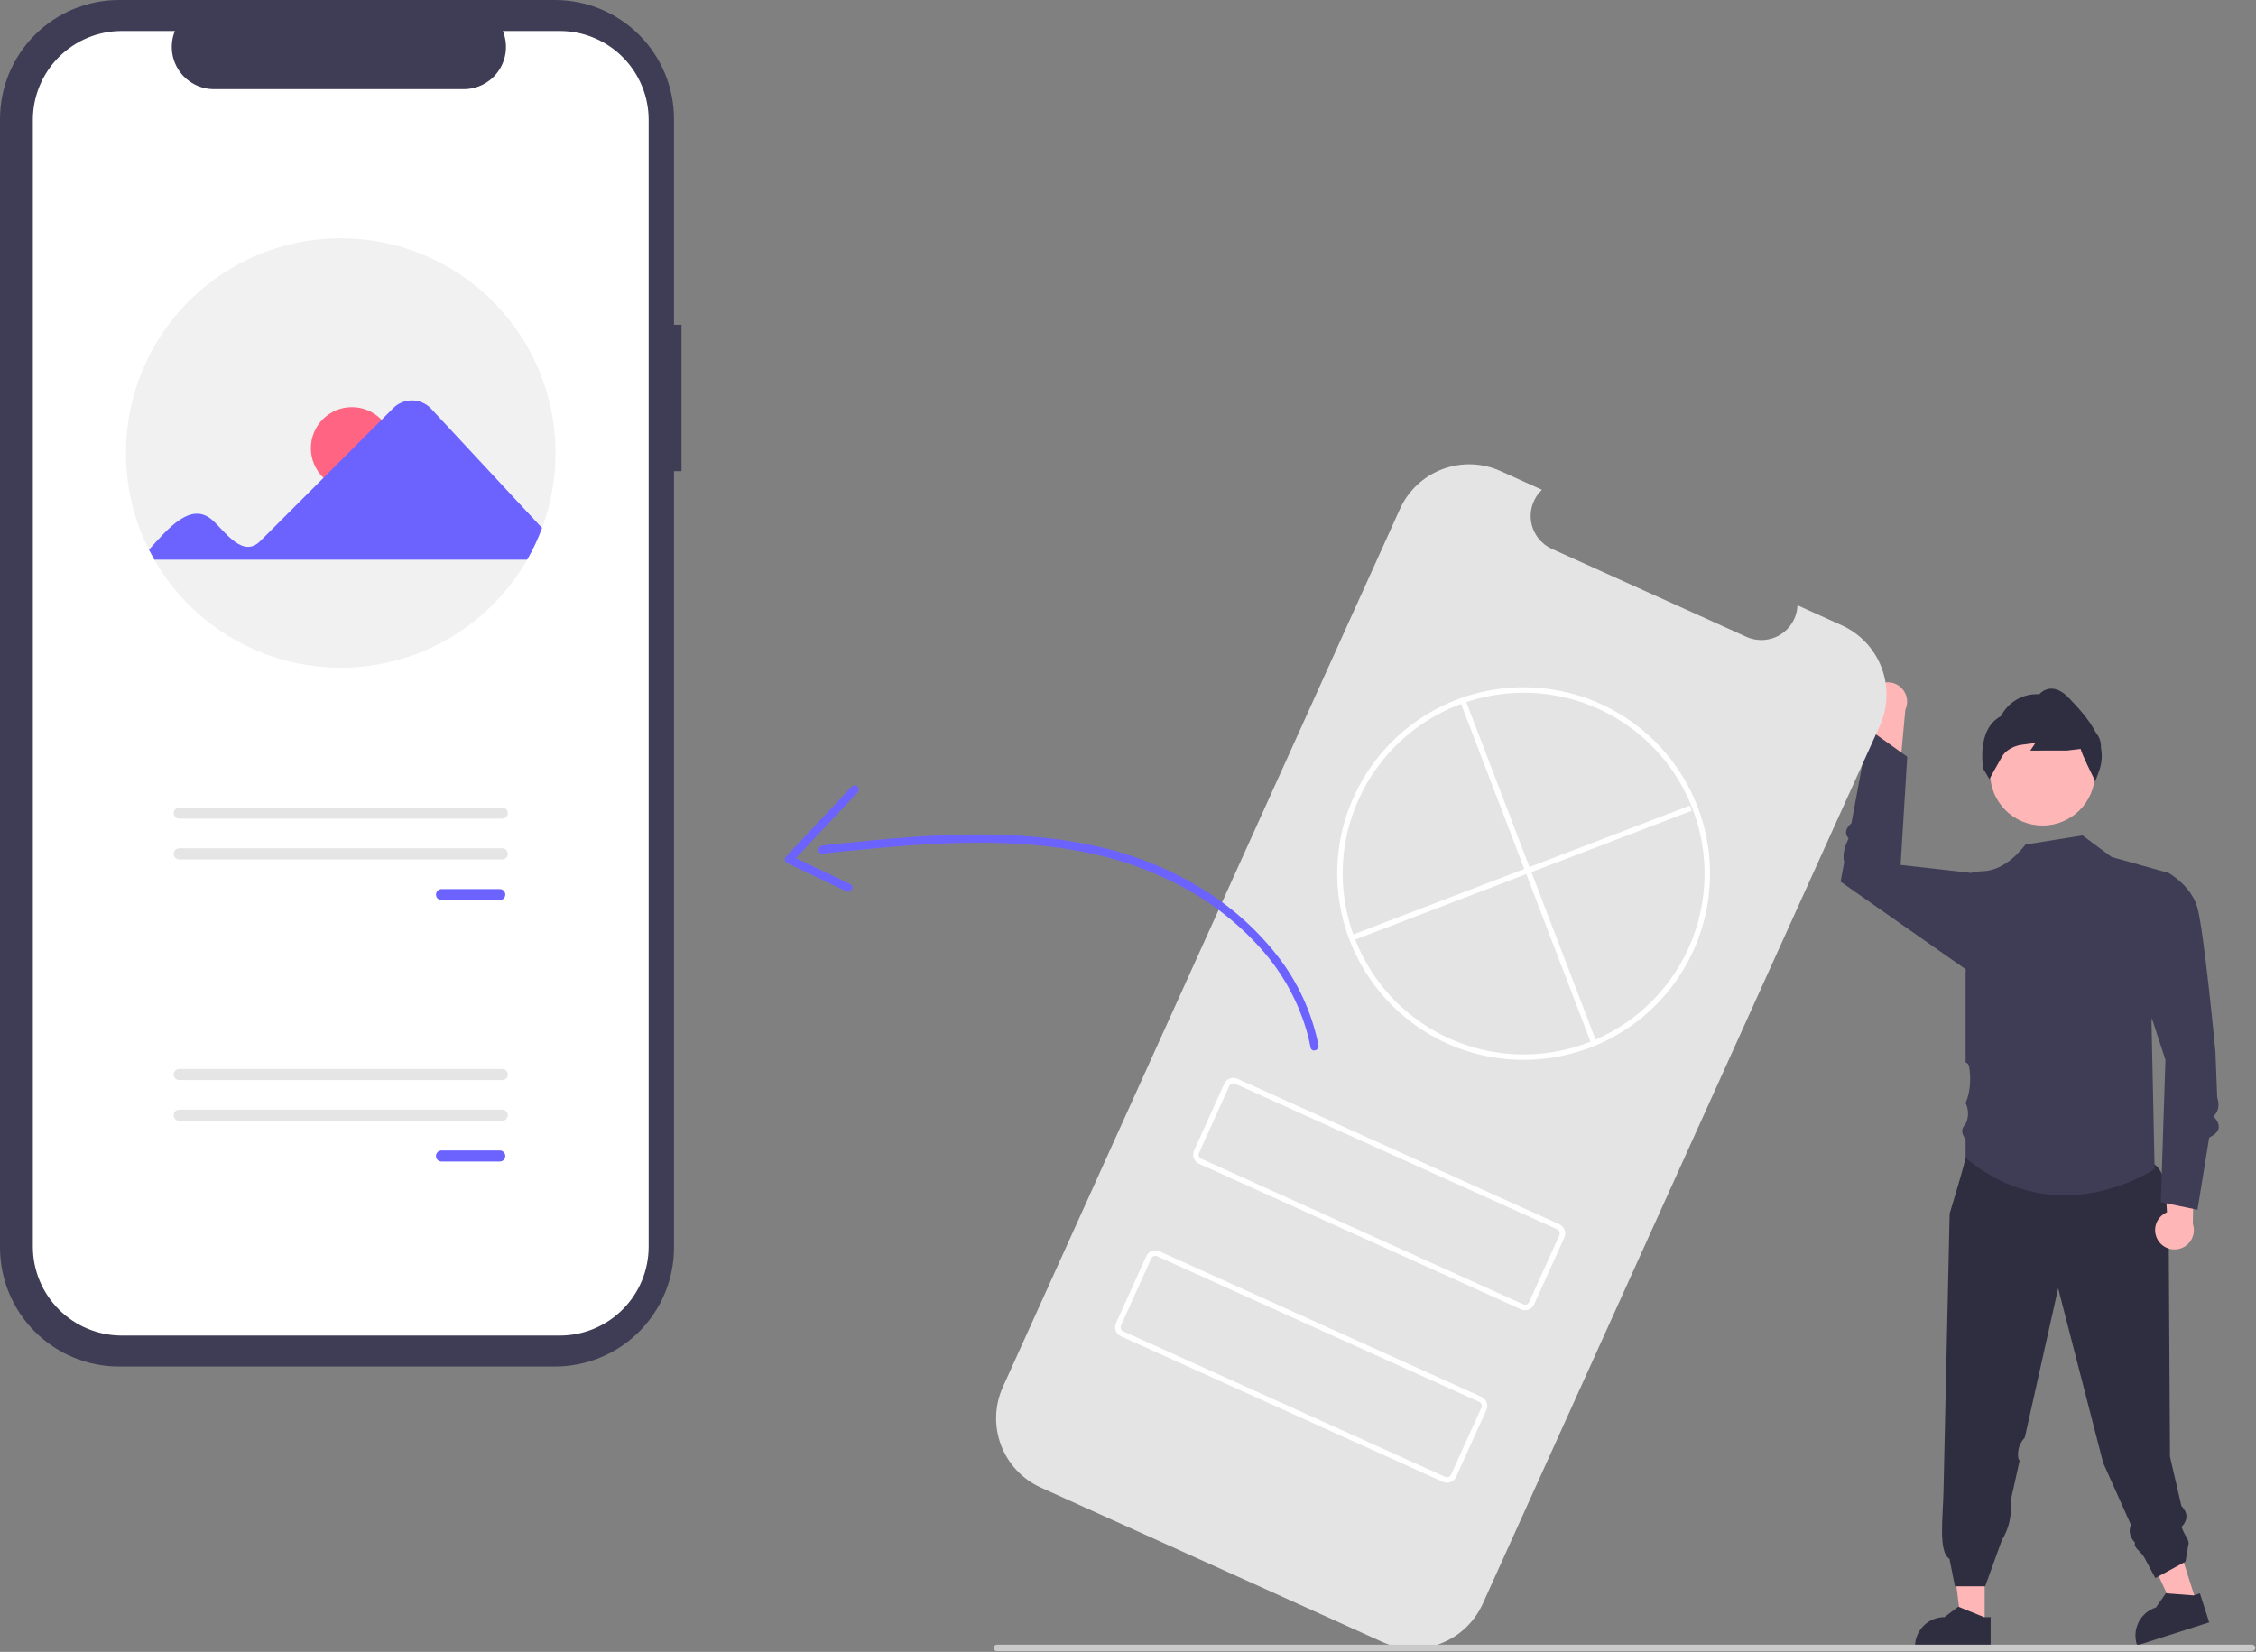 <svg width="822" height="602" viewBox="0 0 822 602" fill="none" xmlns="http://www.w3.org/2000/svg">
<rect x="0" y="0" width="822" height="602" fill="#808080" stroke="none"/>
<g clip-path="url(#clip0_136_2487)">
<path d="M800.344 584.002L792.2 586.607L778.279 556.436L790.298 552.591L800.344 584.002Z" fill="#FFB6B6"/>
<path d="M804.945 591.232L778.687 599.63L778.581 599.298C777.714 596.587 777.96 593.643 779.263 591.114C780.567 588.584 782.822 586.676 785.532 585.808L789.165 580.635L799.278 581.412L801.57 580.679L804.945 591.232Z" fill="#2F2E41"/>
<path d="M723.134 592.124H714.584L710.517 559.146H723.135L723.134 592.124Z" fill="#FFB6B6"/>
<path d="M725.314 600.412L697.746 600.411V600.062C697.746 597.217 698.877 594.487 700.889 592.475C702.901 590.463 705.631 589.332 708.476 589.332L713.513 585.512L722.908 589.333L725.315 589.333L725.314 600.412Z" fill="#2F2E41"/>
<path d="M682.298 251.324C681.657 252.123 681.199 253.054 680.956 254.05C680.713 255.047 680.692 256.084 680.893 257.089C681.095 258.094 681.514 259.043 682.122 259.869C682.73 260.694 683.512 261.377 684.412 261.868L680.311 286.45L692.148 281.197L694.228 258.658C694.952 257.091 695.077 255.313 694.578 253.661C694.079 252.008 692.991 250.596 691.521 249.692C690.05 248.788 688.299 248.455 686.599 248.755C684.9 249.056 683.369 249.97 682.298 251.324Z" fill="#FFB6B6"/>
<path d="M790.222 455.247C790.222 455.247 792.217 429.277 785.149 424.454C778.081 419.631 719.809 417.203 719.809 417.203L716.191 421.962C716.191 421.962 715.863 424.184 710.375 442.288L708.14 543.341C707.918 553.193 706.2 565.571 710.315 568.101L712.315 578.101H723.315L729.392 561.289C732.011 557.059 733.127 552.069 732.559 547.126L735.877 532.284C735.645 532.05 735.482 531.757 735.405 531.437C735.03 529.226 735.527 526.955 736.792 525.102C737.085 524.669 737.408 524.257 737.759 523.869L749.916 469.487L766.315 533.101L776.436 555.697C775.441 558.066 776.102 560.212 777.916 562.203C777.242 564.055 780.155 565.356 781.405 567.751L785.315 575.101L796.315 569.101L797.315 563.101C797.981 561.322 796.19 560.143 794.87 556.447C797.333 553.832 797.199 551.285 794.825 548.797L790.667 530.866L790.619 522.646L790.567 513.86L790.222 455.247Z" fill="#2F2E41"/>
<path d="M744.229 300.854C754.783 300.854 763.338 292.298 763.338 281.745C763.338 271.191 754.783 262.636 744.229 262.636C733.676 262.636 725.12 271.191 725.12 281.745C725.12 292.298 733.676 300.854 744.229 300.854Z" fill="#FFB6B6"/>
<path d="M763.454 284.736L763.138 284.105C762.65 283.129 758.61 275.015 758.102 272.929L753.017 273.527L739.775 273.529L741.615 270.769L736.75 271.404C734.972 271.62 733.272 272.261 731.793 273.272C730.886 273.875 730.119 274.666 729.545 275.591C727.807 278.566 725.152 283.434 725.125 283.483L724.871 283.948L722.665 280.237C722.636 280.093 719.902 265.832 729.052 260.996C730.357 258.448 732.375 256.335 734.861 254.916C737.347 253.497 740.193 252.834 743.05 253.007C744.095 251.816 745.567 251.084 747.147 250.97C749.318 250.857 751.571 251.997 753.834 254.373C756.839 257.529 760.956 261.851 763.446 266.65L764.132 267.63C765.108 269.032 765.591 270.719 765.507 272.425C766.035 275.148 765.847 277.962 764.961 280.591L763.454 284.736Z" fill="#2F2E41"/>
<path d="M790.133 318.109L769.363 312.293L758.789 304.449L738.018 307.763L737.928 307.88C734.291 312.604 728.685 317.271 722.726 317.457C721.193 317.507 719.67 317.726 718.184 318.109L716.19 354.569V387.168C716.502 387.272 716.781 387.456 717.001 387.7C717.22 387.944 717.374 388.24 717.446 388.561C718.031 391.884 717.976 395.288 717.283 398.591C717.037 399.743 716.671 400.865 716.19 401.94C716.77 403.14 717.071 404.456 717.071 405.789C717.071 407.121 716.77 408.437 716.19 409.637C714.415 411.329 714.644 413.174 716.19 415.117V421.962C749.903 450.09 785.061 426.005 785.061 426.005L783.933 372.464L790.133 318.109Z" fill="#3F3D56"/>
<path d="M722.843 323.117L718.185 318.109L692.512 315.201L694.921 275.771L680.924 265.785L674.585 300.002C672.406 301.888 672.001 303.745 673.554 305.571C671.808 309.061 671.36 311.899 671.953 314.213L670.641 321.296L718.144 354.569L722.843 323.117Z" fill="#3F3D56"/>
<path d="M786.343 452.048C785.791 451.184 785.434 450.21 785.299 449.194C785.163 448.177 785.252 447.144 785.56 446.165C785.867 445.187 786.385 444.288 787.077 443.532C787.77 442.776 788.619 442.181 789.566 441.788L788.103 416.909L799.315 423.391L798.986 446.024C799.539 447.659 799.474 449.44 798.802 451.03C798.13 452.62 796.899 453.908 795.34 454.651C793.782 455.393 792.005 455.539 790.347 455.059C788.689 454.579 787.264 453.508 786.343 452.048Z" fill="#FFB6B6"/>
<path d="M782.33 324.331L790.133 318.109C790.133 318.109 798.112 322.51 800.54 330.401C802.968 338.292 807.217 383.211 807.217 383.211L807.872 399.936C808.712 402.589 808.492 404.955 806.492 406.841C809.498 409.951 809.05 412.541 804.943 414.581L800.684 440.877L787.315 438.101L789.007 386.246L778.081 352.861L782.33 324.331Z" fill="#3F3D56"/>
<path d="M248.315 118.343H245.579V43.384C245.579 37.687 244.457 32.045 242.276 26.782C240.096 21.518 236.9 16.735 232.872 12.707C228.843 8.678 224.061 5.483 218.797 3.302C213.533 1.122 207.892 3.93975e-06 202.195 0H43.384C31.878 -2.38694e-05 20.843 4.571 12.707 12.707C4.571 20.843 2.65216e-05 31.878 0 43.384V454.614C-5.30433e-06 466.12 4.571 477.155 12.707 485.291C20.843 493.427 31.878 497.998 43.384 497.998H202.194C207.892 497.998 213.533 496.876 218.797 494.696C224.06 492.515 228.843 489.32 232.872 485.291C236.9 481.263 240.096 476.48 242.276 471.216C244.456 465.953 245.579 460.311 245.579 454.614V171.7H248.315V118.343Z" fill="#3F3D56"/>
<path d="M203.945 11.287H183.215C184.168 13.624 184.532 16.16 184.274 18.671C184.017 21.182 183.146 23.591 181.738 25.686C180.33 27.781 178.428 29.498 176.2 30.685C173.973 31.872 171.487 32.493 168.963 32.493H77.983C75.459 32.493 72.973 31.872 70.746 30.685C68.518 29.498 66.616 27.781 65.208 25.686C63.8 23.591 62.929 21.182 62.672 18.671C62.414 16.16 62.778 13.624 63.731 11.287H44.37C35.777 11.287 27.536 14.7 21.46 20.776C15.384 26.852 11.971 35.093 11.971 43.686V454.312C11.971 458.567 12.809 462.78 14.437 466.711C16.065 470.642 18.452 474.213 21.46 477.222C24.469 480.23 28.04 482.617 31.971 484.245C35.902 485.873 40.115 486.711 44.369 486.711H203.945C208.199 486.711 212.412 485.873 216.343 484.245C220.274 482.617 223.846 480.23 226.854 477.222C229.863 474.213 232.249 470.642 233.877 466.711C235.505 462.78 236.343 458.567 236.343 454.312V43.686C236.343 39.431 235.505 35.218 233.877 31.287C232.249 27.357 229.863 23.785 226.854 20.776C223.846 17.768 220.274 15.382 216.343 13.753C212.412 12.125 208.199 11.287 203.945 11.287Z" fill="white"/>
<path d="M202.41 165.082C202.422 174.41 200.758 183.664 197.499 192.404C196.019 196.407 194.204 200.278 192.072 203.975C185.219 215.934 175.329 225.871 163.404 232.781C151.478 239.692 137.94 243.331 124.157 243.331C110.374 243.331 96.835 239.692 84.91 232.781C72.984 225.871 63.095 215.934 56.242 203.975C55.548 202.773 54.89 201.552 54.268 200.313C48.949 189.762 46.088 178.142 45.901 166.327C45.713 154.512 48.203 142.807 53.185 132.092C58.167 121.377 65.51 111.928 74.665 104.456C83.82 96.984 94.547 91.683 106.043 88.948C117.54 86.214 129.506 86.119 141.044 88.67C152.582 91.221 163.393 96.351 172.665 103.677C181.937 111.002 189.43 120.332 194.582 130.967C199.733 141.602 202.41 153.265 202.41 165.082Z" fill="#F1F1F1"/>
<path d="M128.226 178.293C136.488 178.293 143.186 171.595 143.186 163.332C143.186 155.07 136.488 148.372 128.226 148.372C119.964 148.372 113.266 155.07 113.266 163.332C113.266 171.595 119.964 178.293 128.226 178.293Z" fill="#FF6582"/>
<path d="M54.269 200.313C60.86 193.19 69.672 181.881 77.936 190.052C82.084 193.907 88.575 203.459 94.789 197.214L143.311 148.692C144.224 147.79 145.309 147.08 146.501 146.603C147.693 146.126 148.968 145.893 150.251 145.916C151.535 145.939 152.8 146.218 153.974 146.737C155.148 147.256 156.207 148.005 157.087 148.939L197.499 192.404C196.019 196.407 194.204 200.278 192.072 203.975H56.242L54.269 200.313Z" fill="#6C63FF"/>
<path d="M160.875 323.99C160.339 323.991 159.826 324.205 159.448 324.584C159.07 324.963 158.857 325.476 158.857 326.012C158.857 326.547 159.07 327.061 159.448 327.44C159.826 327.819 160.339 328.032 160.875 328.033H182.089C182.625 328.033 183.139 327.82 183.518 327.441C183.897 327.062 184.11 326.548 184.11 326.012C184.11 325.475 183.897 324.961 183.518 324.582C183.139 324.203 182.625 323.99 182.089 323.99H160.875Z" fill="#6C63FF"/>
<path d="M65.298 294.297C64.762 294.297 64.248 294.51 63.868 294.889C63.489 295.268 63.276 295.782 63.276 296.318C63.276 296.854 63.489 297.369 63.868 297.748C64.248 298.127 64.762 298.34 65.298 298.34H183.016C183.552 298.34 184.066 298.127 184.445 297.748C184.825 297.369 185.038 296.854 185.038 296.318C185.038 295.782 184.825 295.268 184.445 294.889C184.066 294.51 183.552 294.297 183.016 294.297H65.298Z" fill="#E5E5E5"/>
<path d="M65.298 309.143C64.763 309.144 64.25 309.358 63.872 309.737C63.494 310.116 63.281 310.629 63.281 311.165C63.281 311.7 63.494 312.214 63.872 312.593C64.25 312.972 64.763 313.185 65.298 313.186H183.016C183.282 313.187 183.546 313.135 183.791 313.034C184.037 312.933 184.261 312.784 184.449 312.596C184.637 312.408 184.786 312.185 184.888 311.94C184.99 311.694 185.042 311.431 185.042 311.165C185.042 310.899 184.99 310.636 184.888 310.39C184.786 310.145 184.637 309.922 184.449 309.734C184.261 309.546 184.037 309.397 183.791 309.296C183.546 309.194 183.282 309.143 183.016 309.143H65.298Z" fill="#E5E5E5"/>
<path d="M160.874 419.257C160.338 419.257 159.824 419.47 159.445 419.849C159.066 420.228 158.853 420.742 158.853 421.278C158.853 421.814 159.066 422.329 159.445 422.708C159.824 423.087 160.338 423.3 160.874 423.3H182.088C182.624 423.3 183.139 423.087 183.518 422.708C183.897 422.329 184.11 421.814 184.11 421.278C184.11 420.742 183.897 420.228 183.518 419.849C183.139 419.47 182.624 419.257 182.088 419.257H160.874Z" fill="#6C63FF"/>
<path d="M65.298 389.563C64.762 389.563 64.248 389.776 63.868 390.155C63.489 390.534 63.276 391.048 63.276 391.585C63.276 392.121 63.489 392.635 63.868 393.014C64.248 393.393 64.762 393.606 65.298 393.606H183.016C183.282 393.607 183.545 393.555 183.791 393.454C184.037 393.352 184.26 393.203 184.448 393.016C184.637 392.828 184.786 392.605 184.888 392.359C184.99 392.114 185.042 391.85 185.042 391.585C185.042 391.319 184.99 391.056 184.888 390.81C184.786 390.564 184.637 390.341 184.448 390.154C184.26 389.966 184.037 389.817 183.791 389.716C183.545 389.614 183.282 389.562 183.016 389.563H65.298Z" fill="#E5E5E5"/>
<path d="M65.298 404.41C64.762 404.41 64.248 404.623 63.868 405.002C63.489 405.381 63.276 405.895 63.276 406.431C63.276 406.968 63.489 407.482 63.868 407.861C64.248 408.24 64.762 408.453 65.298 408.453H183.016C183.552 408.453 184.066 408.24 184.445 407.861C184.825 407.482 185.038 406.968 185.038 406.431C185.038 405.895 184.825 405.381 184.445 405.002C184.066 404.623 183.552 404.41 183.016 404.41H65.298Z" fill="#E5E5E5"/>
<path d="M671.08 227.887L654.927 220.583C654.847 222.74 654.237 224.844 653.151 226.71C652.066 228.576 650.538 230.146 648.703 231.283C646.868 232.419 644.782 233.087 642.628 233.227C640.474 233.367 638.318 232.975 636.351 232.086L565.46 200.031C563.493 199.141 561.775 197.782 560.458 196.072C559.14 194.362 558.263 192.355 557.904 190.226C557.546 188.098 557.716 185.913 558.4 183.866C559.084 181.819 560.261 179.971 561.827 178.486L546.74 171.664C540.045 168.637 532.421 168.393 525.546 170.987C518.671 173.58 513.108 178.799 510.08 185.494L365.405 505.451C363.906 508.766 363.075 512.344 362.958 515.981C362.842 519.617 363.443 523.241 364.728 526.645C366.012 530.05 367.954 533.167 370.443 535.821C372.932 538.475 375.92 540.612 379.235 542.111L503.575 598.334C510.27 601.361 517.894 601.605 524.769 599.011C531.644 596.418 537.207 591.199 540.235 584.504L684.91 264.547C686.409 261.232 687.24 257.654 687.357 254.017C687.473 250.381 686.872 246.757 685.587 243.353C684.303 239.949 682.361 236.831 679.872 234.177C677.383 231.523 674.395 229.386 671.08 227.887Z" fill="#E4E4E4"/>
<path d="M527.177 380.234C516.289 375.289 506.895 367.565 499.938 357.839C492.981 348.113 488.706 336.727 487.544 324.826C487.427 323.646 487.342 322.432 487.292 321.222C486.819 310.61 488.869 300.036 493.276 290.37C497.374 281.318 503.408 273.275 510.954 266.809C518.499 260.343 527.371 255.611 536.944 252.948C546.517 250.285 556.558 249.754 566.359 251.395C576.159 253.035 585.48 256.805 593.665 262.44C601.849 268.076 608.697 275.438 613.726 284.008C618.755 292.578 621.842 302.148 622.77 312.041C623.697 321.934 622.443 331.911 619.095 341.266C615.746 350.622 610.386 359.129 603.392 366.187C600.789 368.823 597.968 371.236 594.96 373.399C585.256 380.386 573.883 384.696 561.984 385.896C550.086 387.096 538.081 385.143 527.177 380.234ZM582.319 258.285C566.386 251.103 548.255 250.535 531.904 256.704C515.552 262.874 502.316 275.277 495.098 291.194C490.821 300.575 488.831 310.837 489.291 321.137C489.339 322.312 489.421 323.487 489.534 324.632C490.644 336.189 494.785 347.249 501.54 356.692C508.295 366.136 517.423 373.628 528.003 378.412C538.582 383.196 550.237 385.102 561.789 383.936C573.341 382.771 584.381 378.576 593.791 371.776C596.709 369.678 599.445 367.337 601.971 364.78C609.459 357.222 615.007 347.965 618.142 337.799C621.278 327.633 621.907 316.859 619.976 306.396C618.046 295.934 613.612 286.094 607.055 277.717C600.498 269.339 592.011 262.672 582.319 258.285Z" fill="white"/>
<path d="M533.874 254.872L532.006 255.588L579.527 379.645L581.395 378.93L533.874 254.872Z" fill="white"/>
<path d="M615.727 293.567L491.666 341.08L492.381 342.947L616.442 295.435L615.727 293.567Z" fill="white"/>
<path d="M554.201 477.161L436.845 424.096C435.975 423.702 435.298 422.978 434.961 422.085C434.624 421.191 434.655 420.2 435.047 419.33L446.087 394.915C446.481 394.045 447.205 393.367 448.098 393.03C448.992 392.693 449.983 392.724 450.854 393.116L568.209 446.181C569.079 446.576 569.757 447.299 570.094 448.193C570.431 449.086 570.4 450.077 570.007 450.948L558.968 475.363C558.573 476.233 557.85 476.911 556.956 477.248C556.063 477.585 555.072 477.554 554.201 477.161ZM450.03 394.939C449.642 394.764 449.201 394.75 448.804 394.9C448.406 395.05 448.085 395.352 447.909 395.739L436.87 420.154C436.695 420.541 436.681 420.982 436.831 421.379C436.981 421.777 437.282 422.099 437.669 422.274L555.025 475.339C555.412 475.514 555.853 475.527 556.251 475.377C556.648 475.227 556.97 474.926 557.145 474.539L568.185 450.124C568.36 449.737 568.374 449.296 568.224 448.898C568.074 448.501 567.772 448.179 567.385 448.004L450.03 394.939Z" fill="white"/>
<path d="M525.772 540.033L408.417 486.968C407.547 486.573 406.869 485.85 406.532 484.956C406.195 484.063 406.226 483.072 406.618 482.201L417.658 457.786C418.053 456.916 418.776 456.239 419.67 455.901C420.563 455.564 421.554 455.595 422.425 455.988L539.781 509.053C540.65 509.447 541.328 510.171 541.665 511.064C542.002 511.958 541.971 512.949 541.579 513.819L530.539 538.234C530.144 539.104 529.421 539.782 528.527 540.119C527.634 540.456 526.643 540.425 525.772 540.033ZM421.601 457.81C421.213 457.636 420.773 457.622 420.375 457.772C419.978 457.922 419.656 458.223 419.481 458.61L408.441 483.025C408.266 483.412 408.252 483.853 408.402 484.251C408.552 484.648 408.854 484.97 409.241 485.145L526.596 538.21C526.984 538.385 527.424 538.399 527.822 538.249C528.219 538.099 528.541 537.797 528.717 537.41L539.756 512.995C539.931 512.608 539.945 512.167 539.795 511.77C539.645 511.372 539.344 511.05 538.957 510.875L421.601 457.81Z" fill="white"/>
<path d="M480.415 380.95C478.002 368.929 472.788 357.646 465.198 348.016C457.483 338.238 448.06 329.938 437.385 323.519C426.354 316.82 414.338 311.893 401.779 308.92C386.169 305.17 370.048 303.948 354.027 304.102C337.89 304.258 321.806 305.769 305.769 307.454C303.73 307.668 301.692 307.884 299.654 308.102C297.755 308.305 297.734 311.307 299.654 311.102C315.455 309.415 331.278 307.757 347.169 307.247C362.93 306.741 378.809 307.361 394.32 310.369C407.238 312.766 419.701 317.172 431.256 323.428C442.018 329.258 451.672 336.936 459.775 346.11C467.713 355.077 473.454 365.769 476.542 377.34C476.916 378.799 477.239 380.269 477.522 381.748C477.885 383.642 480.776 382.84 480.415 380.95Z" fill="#6C63FF"/>
<path d="M310.369 286.634L286.407 312.122C286.248 312.285 286.127 312.483 286.055 312.699C285.982 312.916 285.96 313.146 285.989 313.373C286.018 313.6 286.098 313.817 286.223 314.008C286.348 314.199 286.515 314.36 286.711 314.477L308.329 324.811C310.062 325.64 311.586 323.054 309.843 322.221L288.225 311.887L288.529 314.243L312.491 288.755C313.812 287.349 311.695 285.224 310.369 286.634Z" fill="#6C63FF"/>
<path d="M820.569 601.733H363.275C362.959 601.733 362.656 601.608 362.433 601.384C362.209 601.161 362.084 600.858 362.084 600.542C362.084 600.227 362.209 599.924 362.433 599.7C362.656 599.477 362.959 599.352 363.275 599.352H820.569C820.884 599.352 821.187 599.477 821.411 599.7C821.634 599.924 821.759 600.227 821.759 600.542C821.759 600.858 821.634 601.161 821.411 601.384C821.187 601.608 820.884 601.733 820.569 601.733Z" fill="#CACACA"/>
</g>
<defs>
<clipPath id="clip0_136_2487">
<rect width="821.759" height="601.733" fill="white"/>
</clipPath>
</defs>
</svg>
